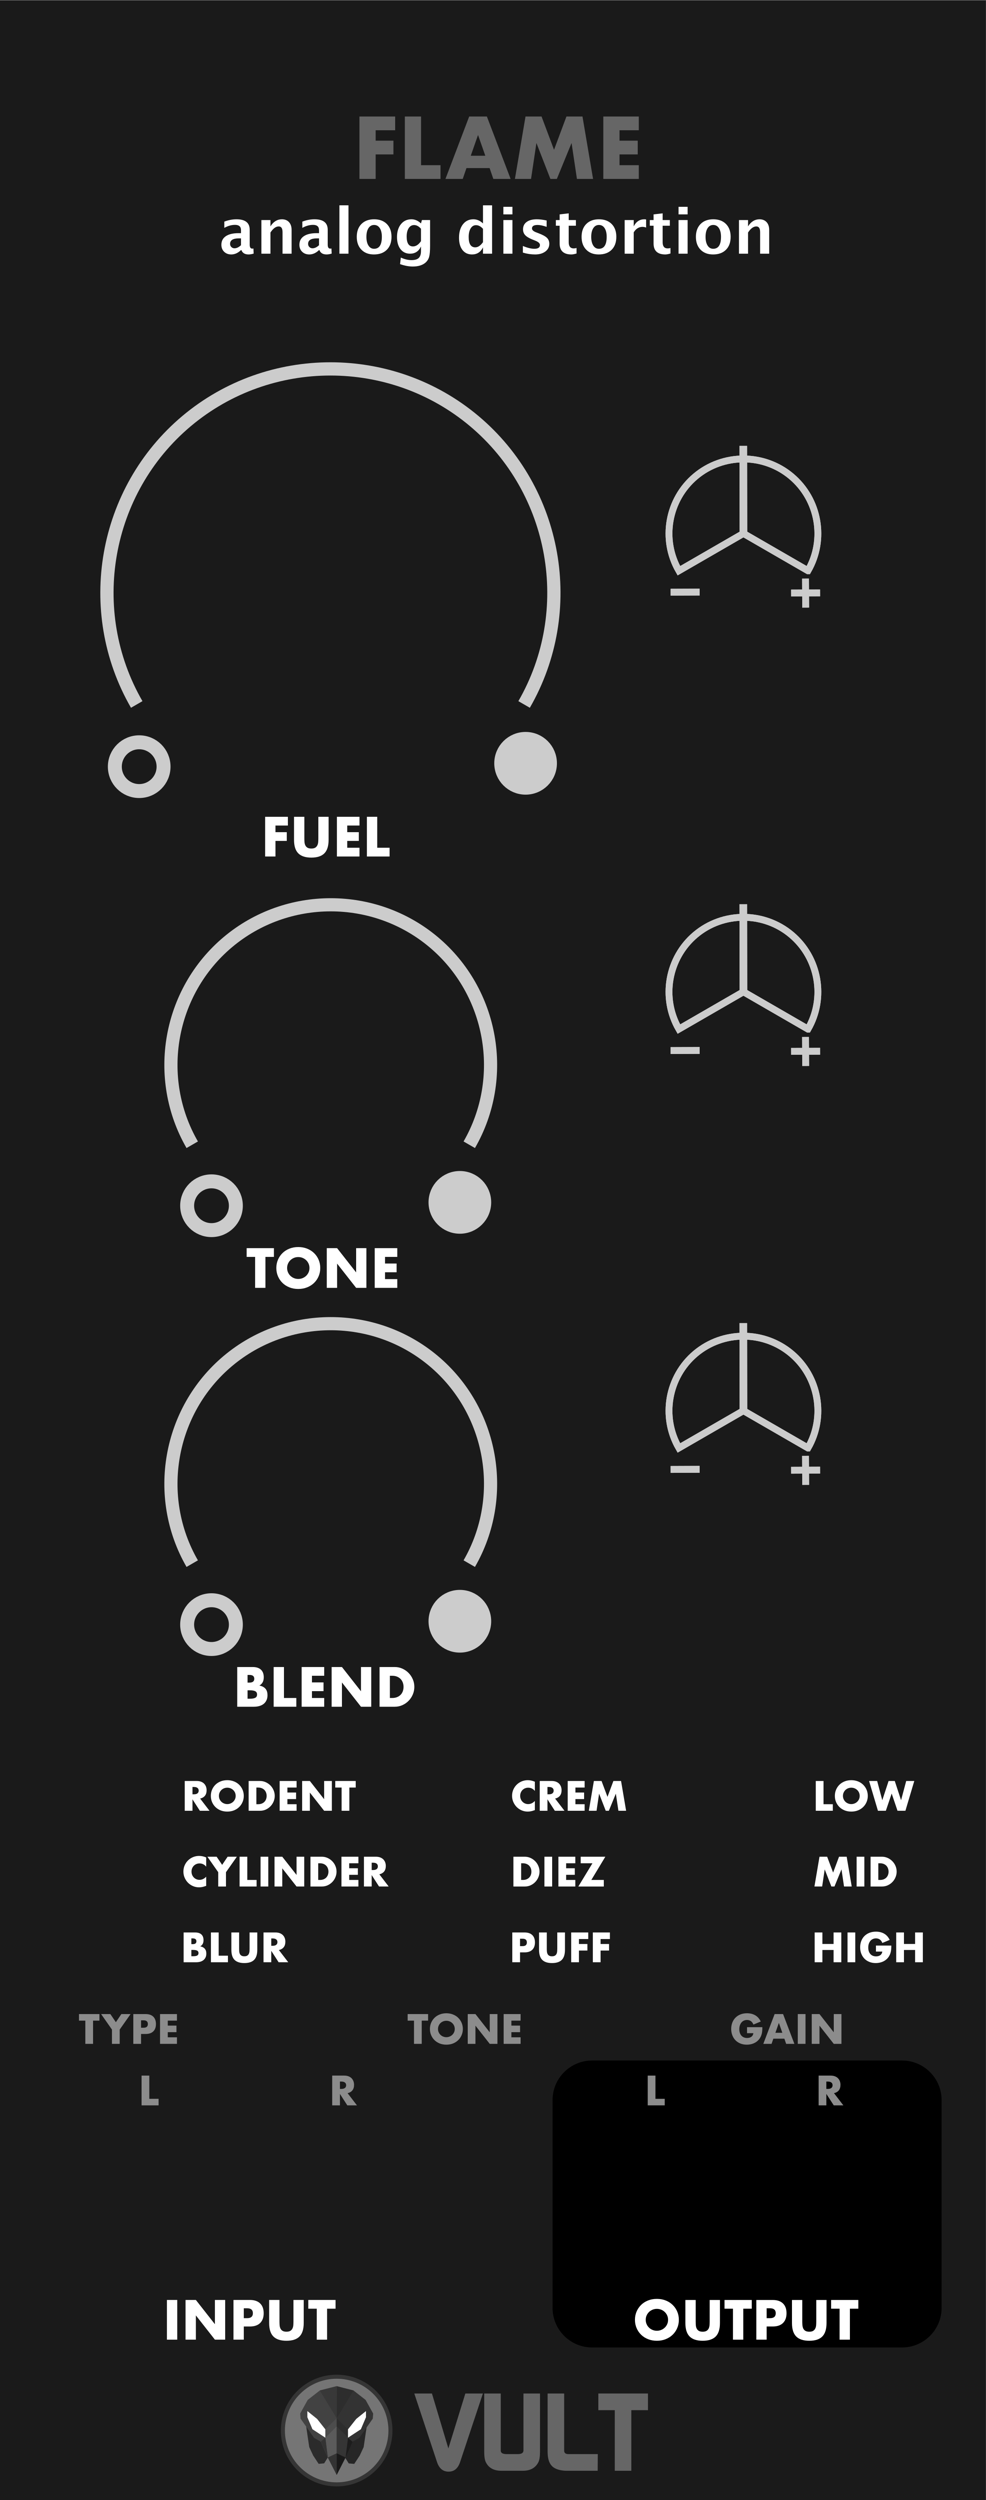 <?xml version="1.0" encoding="UTF-8" standalone="no"?>
<!DOCTYPE svg PUBLIC "-//W3C//DTD SVG 1.1//EN" "http://www.w3.org/Graphics/SVG/1.1/DTD/svg11.dtd">
<svg width="150px" height="380px" version="1.1" xmlns="http://www.w3.org/2000/svg" xmlns:xlink="http://www.w3.org/1999/xlink" xml:space="preserve" xmlns:serif="http://www.serif.com/" style="fill-rule:evenodd;clip-rule:evenodd;">
    <rect width="100%" height="100%" fill="#808080" stroke="none"/>
    <g id="Panel" transform="matrix(1,0,0,1,55.171,-56.729)">
        <g id="rect9931" transform="matrix(3.789,0,0,3.783,-55.375,-686.609)">
            <rect x="0.054" y="196.512" width="39.584" height="100.458" style="fill:rgb(26,26,26);"/>
        </g>
        <g transform="matrix(1.059,0,0,1.059,-21.874,95.288)">
            <g id="text7967-9-5">
                <path d="M3.179,-0.519c-0.434,0.419 -0.898,0.629 -1.394,0.629c-0.422,0 -0.765,-0.129 -1.029,-0.387c-0.264,-0.258 -0.395,-0.592 -0.395,-1.003c0,-0.533 0.213,-0.944 0.639,-1.233c0.427,-0.289 1.037,-0.433 1.832,-0.433l0.347,0l0,-0.44c0,-0.501 -0.286,-0.752 -0.857,-0.752c-0.507,0 -1.02,0.144 -1.539,0.431l0,-0.897c0.589,-0.223 1.172,-0.334 1.75,-0.334c1.263,0 1.895,0.503 1.895,1.508l0,2.137c0,0.378 0.122,0.567 0.365,0.567c0.044,0 0.101,-0.005 0.171,-0.017l0.031,0.73c-0.275,0.082 -0.519,0.123 -0.73,0.123c-0.533,0 -0.876,-0.21 -1.029,-0.629l-0.057,0Zm0,-0.699l0,-0.981l-0.308,0c-0.841,0 -1.262,0.264 -1.262,0.792c0,0.179 0.061,0.329 0.183,0.451c0.121,0.121 0.272,0.182 0.451,0.182c0.304,0 0.617,-0.148 0.936,-0.444Z" style="fill:white;fill-rule:nonzero;"/>
                <path d="M6.108,0l0,-4.828l1.301,0l0,0.91c0.425,-0.68 0.973,-1.02 1.645,-1.02c0.43,0 0.771,0.136 1.02,0.409c0.249,0.273 0.373,0.645 0.373,1.117l0,3.412l-1.301,0l0,-3.091c0,-0.548 -0.182,-0.822 -0.545,-0.822c-0.414,0 -0.811,0.291 -1.192,0.875l0,3.038l-1.301,0Z" style="fill:white;fill-rule:nonzero;"/>
                <path d="M14.387,-0.519c-0.434,0.419 -0.898,0.629 -1.394,0.629c-0.422,0 -0.765,-0.129 -1.029,-0.387c-0.263,-0.258 -0.395,-0.592 -0.395,-1.003c0,-0.533 0.213,-0.944 0.639,-1.233c0.427,-0.289 1.037,-0.433 1.832,-0.433l0.347,0l0,-0.44c0,-0.501 -0.286,-0.752 -0.857,-0.752c-0.507,0 -1.02,0.144 -1.539,0.431l0,-0.897c0.589,-0.223 1.172,-0.334 1.75,-0.334c1.263,0 1.895,0.503 1.895,1.508l0,2.137c0,0.378 0.122,0.567 0.365,0.567c0.044,0 0.101,-0.005 0.171,-0.017l0.031,0.73c-0.275,0.082 -0.519,0.123 -0.73,0.123c-0.533,0 -0.876,-0.21 -1.029,-0.629l-0.057,0Zm0,-0.699l0,-0.981l-0.308,0c-0.841,0 -1.262,0.264 -1.262,0.792c0,0.179 0.061,0.329 0.183,0.451c0.122,0.121 0.272,0.182 0.451,0.182c0.305,0 0.617,-0.148 0.936,-0.444Z" style="fill:white;fill-rule:nonzero;"/>
                <rect x="17.316" y="-6.943" width="1.302" height="6.943" style="fill:white;fill-rule:nonzero;"/>
                <path d="M22.271,0.11c-0.753,0 -1.352,-0.228 -1.796,-0.684c-0.444,-0.456 -0.666,-1.069 -0.666,-1.84c0,-0.78 0.223,-1.395 0.67,-1.847c0.447,-0.451 1.055,-0.677 1.823,-0.677c0.771,0 1.38,0.226 1.827,0.677c0.447,0.452 0.671,1.064 0.671,1.838c0,0.792 -0.225,1.412 -0.673,1.86c-0.449,0.449 -1.067,0.673 -1.856,0.673Zm0.022,-0.814c0.748,0 1.121,-0.573 1.121,-1.719c0,-0.525 -0.099,-0.939 -0.296,-1.244c-0.198,-0.305 -0.47,-0.457 -0.816,-0.457c-0.343,0 -0.613,0.152 -0.811,0.457c-0.198,0.305 -0.297,0.722 -0.297,1.253c0,0.525 0.098,0.941 0.295,1.249c0.196,0.308 0.464,0.461 0.804,0.461Z" style="fill:white;fill-rule:nonzero;"/>
                <path d="M26.031,1.499l0.105,-0.945c0.537,0.246 1.048,0.369 1.535,0.369c0.481,0 0.828,-0.102 1.042,-0.307c0.214,-0.206 0.321,-0.538 0.321,-0.999l0,-0.659c-0.317,0.695 -0.84,1.042 -1.57,1.042c-0.574,0 -1.03,-0.215 -1.367,-0.644c-0.337,-0.43 -0.506,-1.011 -0.506,-1.744c0,-0.771 0.189,-1.388 0.567,-1.853c0.378,-0.465 0.881,-0.697 1.508,-0.697c0.493,0 0.949,0.199 1.368,0.598l0.136,-0.488l1.17,0l0,3.685c0,0.736 -0.045,1.266 -0.134,1.592c-0.09,0.325 -0.263,0.602 -0.521,0.831c-0.434,0.375 -1.045,0.562 -1.834,0.562c-0.56,0 -1.167,-0.114 -1.82,-0.343Zm3.003,-3.297l0,-1.781c-0.314,-0.355 -0.642,-0.532 -0.985,-0.532c-0.328,0 -0.589,0.149 -0.783,0.448c-0.193,0.299 -0.29,0.701 -0.29,1.205c0,0.944 0.303,1.416 0.91,1.416c0.419,0 0.802,-0.252 1.148,-0.756Z" style="fill:white;fill-rule:nonzero;"/>
                <path d="M37.942,0l0,-0.91c-0.334,0.68 -0.86,1.02 -1.578,1.02c-0.581,0 -1.036,-0.213 -1.368,-0.638c-0.331,-0.425 -0.497,-1.01 -0.497,-1.754c0,-0.809 0.187,-1.454 0.561,-1.935c0.374,-0.481 0.876,-0.721 1.506,-0.721c0.504,0 0.963,0.199 1.376,0.598l0,-2.603l1.306,0l0,6.943l-1.306,0Zm0,-3.566c-0.313,-0.352 -0.649,-0.528 -1.007,-0.528c-0.319,0 -0.574,0.154 -0.765,0.462c-0.19,0.308 -0.285,0.721 -0.285,1.24c0,0.988 0.316,1.482 0.949,1.482c0.387,0 0.757,-0.248 1.108,-0.743l0,-1.913Z" style="fill:white;fill-rule:nonzero;"/>
                <path d="M40.871,0l0,-4.828l1.301,0l0,4.828l-1.301,0Zm0,-5.641l0,-1.087l1.301,0l0,1.087l-1.301,0Z" style="fill:white;fill-rule:nonzero;"/>
                <path d="M43.672,-0.154l0,-0.954c0.645,0.27 1.196,0.404 1.653,0.404c0.534,0 0.8,-0.181 0.8,-0.545c0,-0.234 -0.22,-0.439 -0.659,-0.615l-0.44,-0.176c-0.478,-0.194 -0.819,-0.402 -1.024,-0.625c-0.206,-0.222 -0.308,-0.498 -0.308,-0.826c0,-0.458 0.174,-0.813 0.523,-1.067c0.349,-0.253 0.837,-0.38 1.464,-0.38c0.393,0 0.861,0.057 1.403,0.172l0,0.914c-0.522,-0.182 -0.954,-0.272 -1.297,-0.272c-0.54,0 -0.809,0.167 -0.809,0.501c0,0.22 0.199,0.406 0.598,0.558l0.378,0.145c0.566,0.214 0.959,0.431 1.18,0.651c0.222,0.22 0.332,0.503 0.332,0.849c0,0.454 -0.188,0.823 -0.565,1.106c-0.376,0.282 -0.867,0.424 -1.47,0.424c-0.581,0 -1.167,-0.088 -1.759,-0.264Z" style="fill:white;fill-rule:nonzero;"/>
                <path d="M51.38,-0.026c-0.311,0.09 -0.556,0.136 -0.734,0.136c-1.129,0 -1.693,-0.528 -1.693,-1.583l0,-2.542l-0.541,0l0,-0.813l0.541,0l0,-0.813l1.301,-0.15l0,0.963l1.034,0l0,0.813l-1.034,0l0,2.37c0,0.593 0.242,0.889 0.726,0.889c0.111,0 0.244,-0.021 0.4,-0.062l0,0.792Z" style="fill:white;fill-rule:nonzero;"/>
                <path d="M54.568,0.11c-0.754,0 -1.352,-0.228 -1.796,-0.684c-0.445,-0.456 -0.667,-1.069 -0.667,-1.84c0,-0.78 0.224,-1.395 0.671,-1.847c0.447,-0.451 1.054,-0.677 1.822,-0.677c0.771,0 1.38,0.226 1.827,0.677c0.448,0.452 0.671,1.064 0.671,1.838c0,0.792 -0.224,1.412 -0.673,1.86c-0.448,0.449 -1.067,0.673 -1.855,0.673Zm0.022,-0.814c0.747,0 1.121,-0.573 1.121,-1.719c0,-0.525 -0.099,-0.939 -0.297,-1.244c-0.198,-0.305 -0.47,-0.457 -0.816,-0.457c-0.342,0 -0.613,0.152 -0.811,0.457c-0.198,0.305 -0.297,0.722 -0.297,1.253c0,0.525 0.099,0.941 0.295,1.249c0.196,0.308 0.465,0.461 0.805,0.461Z" style="fill:white;fill-rule:nonzero;"/>
                <path d="M58.292,0l0,-4.828l1.302,0l0,0.91c0.337,-0.68 0.85,-1.02 1.539,-1.02c0.082,0 0.162,0.009 0.241,0.026l0,1.161c-0.184,-0.067 -0.356,-0.101 -0.514,-0.101c-0.519,0 -0.941,0.263 -1.266,0.787l0,3.065l-1.302,0Z" style="fill:white;fill-rule:nonzero;"/>
                <path d="M64.874,-0.026c-0.31,0.09 -0.555,0.136 -0.734,0.136c-1.128,0 -1.693,-0.528 -1.693,-1.583l0,-2.542l-0.541,0l0,-0.813l0.541,0l0,-0.813l1.302,-0.15l0,0.963l1.033,0l0,0.813l-1.033,0l0,2.37c0,0.593 0.242,0.889 0.725,0.889c0.112,0 0.245,-0.021 0.4,-0.062l0,0.792Z" style="fill:white;fill-rule:nonzero;"/>
                <path d="M66.035,0l0,-4.828l1.302,0l0,4.828l-1.302,0Zm0,-5.641l0,-1.087l1.302,0l0,1.087l-1.302,0Z" style="fill:white;fill-rule:nonzero;"/>
                <path d="M70.991,0.11c-0.754,0 -1.352,-0.228 -1.796,-0.684c-0.445,-0.456 -0.667,-1.069 -0.667,-1.84c0,-0.78 0.224,-1.395 0.671,-1.847c0.447,-0.451 1.055,-0.677 1.823,-0.677c0.771,0 1.38,0.226 1.827,0.677c0.447,0.452 0.67,1.064 0.67,1.838c0,0.792 -0.224,1.412 -0.673,1.86c-0.448,0.449 -1.067,0.673 -1.855,0.673Zm0.022,-0.814c0.747,0 1.121,-0.573 1.121,-1.719c0,-0.525 -0.099,-0.939 -0.297,-1.244c-0.198,-0.305 -0.47,-0.457 -0.815,-0.457c-0.343,0 -0.614,0.152 -0.812,0.457c-0.198,0.305 -0.296,0.722 -0.296,1.253c0,0.525 0.098,0.941 0.294,1.249c0.197,0.308 0.465,0.461 0.805,0.461Z" style="fill:white;fill-rule:nonzero;"/>
                <path d="M74.715,0l0,-4.828l1.302,0l0,0.91c0.425,-0.68 0.973,-1.02 1.644,-1.02c0.431,0 0.771,0.136 1.02,0.409c0.249,0.273 0.374,0.645 0.374,1.117l0,3.412l-1.301,0l0,-3.091c0,-0.548 -0.182,-0.822 -0.546,-0.822c-0.413,0 -0.81,0.291 -1.191,0.875l0,3.038l-1.302,0Z" style="fill:white;fill-rule:nonzero;"/>
            </g>
        </g>
        <g transform="matrix(1.332,0,0,1.332,-1.482,83.924)">
            <g id="text7967">
                <path d="M4.826,-5.554l-2.229,0l0,1.19l2.031,0l0,1.568l-2.031,0l0,2.796l-1.851,0l0,-7.121l4.08,0l0,1.567Z" style="fill:rgb(102,102,102);fill-rule:nonzero;"/>
                <path d="M7.783,-7.121l0,5.553l2.219,0l0,1.568l-4.071,0l0,-7.121l1.852,0Z" style="fill:rgb(102,102,102);fill-rule:nonzero;"/>
                <path d="M15.121,-2.645l-0.831,-2.37l-0.831,2.37l1.662,0Zm0.491,1.408l-2.644,0l-0.425,1.237l-1.974,0l2.711,-7.121l2.021,0l2.71,7.121l-1.974,0l-0.425,-1.237Z" style="fill:rgb(102,102,102);fill-rule:nonzero;"/>
                <path d="M18.503,0l1.209,-7.121l1.832,0l1.426,3.796l1.417,-3.796l1.832,0l1.209,7.121l-1.842,0l-0.614,-4.099l-1.681,4.099l-0.737,0l-1.596,-4.099l-0.614,4.099l-1.841,0Z" style="fill:rgb(102,102,102);fill-rule:nonzero;"/>
                <path d="M32.651,-5.554l-2.201,0l0,1.19l2.078,0l0,1.568l-2.078,0l0,1.228l2.201,0l0,1.568l-4.052,0l0,-7.121l4.052,0l0,1.567Z" style="fill:rgb(102,102,102);fill-rule:nonzero;"/>
            </g>
        </g>
        <g id="path8216-1-5-0-2" transform="matrix(4.002,0,0,-4.002,-57.987,-831.405)">
            <path d="M31.417,-243.598c0.684,1.185 0.416,2.705 -0.633,3.585c-1.048,0.88 -2.592,0.88 -3.64,0c-1.049,-0.88 -1.317,-2.4 -0.633,-3.585l2.453,1.416l2.453,-1.416Z" style="fill:none;stroke:rgb(204,204,204);stroke-width:0.26px;"/>
        </g>
        <g id="path9630-2-6-1" transform="matrix(4.002,0,0,4.002,-57.987,-831.405)">
            <path d="M31.324,243.897l0.006,1.102" style="fill:rgb(204,204,204);fill-rule:nonzero;stroke:rgb(204,204,204);stroke-width:0.26px;"/>
        </g>
        <g id="path9630-1-1-4-7" transform="matrix(4.002,0,0,4.002,-57.987,-831.405)">
            <path d="M31.878,244.44l-1.102,0.005" style="fill:rgb(204,204,204);fill-rule:nonzero;stroke:rgb(204,204,204);stroke-width:0.26px;"/>
        </g>
        <g id="path9630-1-6-9-9-2" transform="matrix(4.002,0,0,4.002,-57.987,-831.405)">
            <path d="M27.3,244.409l-1.103,0.005" style="fill:rgb(204,204,204);fill-rule:nonzero;stroke:rgb(204,204,204);stroke-width:0.26px;"/>
        </g>
        <g id="path9948-9-9-4" transform="matrix(4.002,0,0,4.002,-57.987,-831.405)">
            <path d="M28.964,242.183l-0.006,-3.326" style="fill:none;stroke:rgb(204,204,204);stroke-width:0.29px;"/>
        </g>
        <g id="path8216-1-5-0-21" serif:id="path8216-1-5-0-2" transform="matrix(4.002,0,0,-4.002,-57.987,-831.405)">
            <path d="M31.417,-243.598c0.684,1.185 0.416,2.705 -0.633,3.585c-1.048,0.88 -2.592,0.88 -3.64,0c-1.049,-0.88 -1.317,-2.4 -0.633,-3.585l2.453,1.416l2.453,-1.416Z" style="fill:none;stroke:rgb(204,204,204);stroke-width:0.26px;"/>
        </g>
        <g id="path9630-2-6-11" serif:id="path9630-2-6-1" transform="matrix(4.002,0,0,4.002,-57.987,-831.405)">
            <path d="M31.324,243.897l0.006,1.102" style="fill:rgb(204,204,204);fill-rule:nonzero;stroke:rgb(204,204,204);stroke-width:0.26px;"/>
        </g>
        <g id="path9630-1-1-4-71" serif:id="path9630-1-1-4-7" transform="matrix(4.002,0,0,4.002,-57.987,-831.405)">
            <path d="M31.878,244.44l-1.102,0.005" style="fill:rgb(204,204,204);fill-rule:nonzero;stroke:rgb(204,204,204);stroke-width:0.26px;"/>
        </g>
        <g id="path9630-1-6-9-9-21" serif:id="path9630-1-6-9-9-2" transform="matrix(4.002,0,0,4.002,-57.987,-831.405)">
            <path d="M27.3,244.409l-1.103,0.005" style="fill:rgb(204,204,204);fill-rule:nonzero;stroke:rgb(204,204,204);stroke-width:0.26px;"/>
        </g>
        <g id="path9948-9-9-41" serif:id="path9948-9-9-4" transform="matrix(4.002,0,0,4.002,-57.987,-831.405)">
            <path d="M28.964,242.183l-0.006,-3.326" style="fill:none;stroke:rgb(204,204,204);stroke-width:0.29px;"/>
        </g>
        <g id="path8216-1-5-0-22" serif:id="path8216-1-5-0-2" transform="matrix(4.002,0,0,-4.002,-57.987,-761.738)">
            <path d="M31.417,-243.598c0.684,1.185 0.416,2.705 -0.633,3.585c-1.048,0.88 -2.592,0.88 -3.64,0c-1.049,-0.88 -1.317,-2.4 -0.633,-3.585l2.453,1.416l2.453,-1.416Z" style="fill:none;stroke:rgb(204,204,204);stroke-width:0.26px;"/>
        </g>
        <g id="path9630-2-6-12" serif:id="path9630-2-6-1" transform="matrix(4.002,0,0,4.002,-57.987,-761.738)">
            <path d="M31.324,243.897l0.006,1.102" style="fill:rgb(204,204,204);fill-rule:nonzero;stroke:rgb(204,204,204);stroke-width:0.26px;"/>
        </g>
        <g id="path9630-1-1-4-72" serif:id="path9630-1-1-4-7" transform="matrix(4.002,0,0,4.002,-57.987,-761.738)">
            <path d="M31.878,244.44l-1.102,0.005" style="fill:rgb(204,204,204);fill-rule:nonzero;stroke:rgb(204,204,204);stroke-width:0.26px;"/>
        </g>
        <g id="path9630-1-6-9-9-22" serif:id="path9630-1-6-9-9-2" transform="matrix(4.002,0,0,4.002,-57.987,-761.738)">
            <path d="M27.3,244.409l-1.103,0.005" style="fill:rgb(204,204,204);fill-rule:nonzero;stroke:rgb(204,204,204);stroke-width:0.26px;"/>
        </g>
        <g id="path9948-9-9-42" serif:id="path9948-9-9-4" transform="matrix(4.002,0,0,4.002,-57.987,-761.738)">
            <path d="M28.964,242.183l-0.006,-3.326" style="fill:none;stroke:rgb(204,204,204);stroke-width:0.29px;"/>
        </g>
        <g transform="matrix(4.002,0,0,4.002,-17.712,252.473)">
            <g id="text9293-4">
                <path d="M0.73,-1.176l0,1.176l-0.392,0l0,-1.176l-0.322,0l0,-0.332l1.036,0l0,0.332l-0.322,0Z" style="fill:white;fill-rule:nonzero;"/>
                <path d="M1.554,-0.754c0,0.06 0.011,0.115 0.034,0.166c0.023,0.051 0.053,0.095 0.092,0.132c0.039,0.037 0.084,0.066 0.135,0.087c0.051,0.021 0.106,0.031 0.163,0.031c0.057,0 0.112,-0.01 0.163,-0.031c0.051,-0.021 0.097,-0.05 0.136,-0.087c0.039,-0.037 0.07,-0.081 0.093,-0.132c0.023,-0.051 0.034,-0.106 0.034,-0.166c0,-0.06 -0.011,-0.115 -0.034,-0.166c-0.023,-0.051 -0.054,-0.095 -0.093,-0.132c-0.039,-0.037 -0.085,-0.066 -0.136,-0.087c-0.051,-0.021 -0.106,-0.031 -0.163,-0.031c-0.057,0 -0.112,0.01 -0.163,0.031c-0.051,0.021 -0.096,0.05 -0.135,0.087c-0.039,0.037 -0.069,0.081 -0.092,0.132c-0.023,0.051 -0.034,0.106 -0.034,0.166Zm-0.41,0c0,-0.112 0.021,-0.216 0.062,-0.313c0.041,-0.097 0.099,-0.181 0.172,-0.253c0.073,-0.072 0.161,-0.128 0.263,-0.169c0.102,-0.041 0.214,-0.061 0.337,-0.061c0.121,0 0.233,0.02 0.336,0.061c0.103,0.041 0.191,0.097 0.265,0.169c0.074,0.072 0.132,0.156 0.173,0.253c0.041,0.097 0.062,0.201 0.062,0.313c0,0.112 -0.021,0.216 -0.062,0.313c-0.041,0.097 -0.099,0.181 -0.173,0.253c-0.074,0.072 -0.162,0.128 -0.265,0.169c-0.103,0.041 -0.215,0.061 -0.336,0.061c-0.123,0 -0.235,-0.02 -0.337,-0.061c-0.102,-0.041 -0.19,-0.097 -0.263,-0.169c-0.073,-0.072 -0.131,-0.156 -0.172,-0.253c-0.041,-0.097 -0.062,-0.201 -0.062,-0.313Z" style="fill:white;fill-rule:nonzero;"/>
                <path d="M3.062,0l0,-1.508l0.392,0l0.724,0.922l0,-0.922l0.39,0l0,1.508l-0.39,0l-0.724,-0.922l0,0.922l-0.392,0Z" style="fill:white;fill-rule:nonzero;"/>
                <path d="M5.742,-1.176l-0.466,0l0,0.252l0.44,0l0,0.332l-0.44,0l0,0.26l0.466,0l0,0.332l-0.858,0l0,-1.508l0.858,0l0,0.332Z" style="fill:white;fill-rule:nonzero;"/>
            </g>
        </g>
        <g id="path8216-1-5-0-23" serif:id="path8216-1-5-0-2" transform="matrix(4.002,0,0,-4.002,-57.987,-761.738)">
            <path d="M31.417,-243.598c0.684,1.185 0.416,2.705 -0.633,3.585c-1.048,0.88 -2.592,0.88 -3.64,0c-1.049,-0.88 -1.317,-2.4 -0.633,-3.585l2.453,1.416l2.453,-1.416Z" style="fill:none;stroke:rgb(204,204,204);stroke-width:0.26px;"/>
        </g>
        <g id="path9630-2-6-13" serif:id="path9630-2-6-1" transform="matrix(4.002,0,0,4.002,-57.987,-761.738)">
            <path d="M31.324,243.897l0.006,1.102" style="fill:rgb(204,204,204);fill-rule:nonzero;stroke:rgb(204,204,204);stroke-width:0.26px;"/>
        </g>
        <g id="path9630-1-1-4-73" serif:id="path9630-1-1-4-7" transform="matrix(4.002,0,0,4.002,-57.987,-761.738)">
            <path d="M31.878,244.44l-1.102,0.005" style="fill:rgb(204,204,204);fill-rule:nonzero;stroke:rgb(204,204,204);stroke-width:0.26px;"/>
        </g>
        <g id="path9630-1-6-9-9-23" serif:id="path9630-1-6-9-9-2" transform="matrix(4.002,0,0,4.002,-57.987,-761.738)">
            <path d="M27.3,244.409l-1.103,0.005" style="fill:rgb(204,204,204);fill-rule:nonzero;stroke:rgb(204,204,204);stroke-width:0.26px;"/>
        </g>
        <g id="path9948-9-9-43" serif:id="path9948-9-9-4" transform="matrix(4.002,0,0,4.002,-57.987,-761.738)">
            <path d="M28.964,242.183l-0.006,-3.326" style="fill:none;stroke:rgb(204,204,204);stroke-width:0.29px;"/>
        </g>
        <g id="path8216-1" transform="matrix(4.002,0,0,-4.002,-56.727,-780.799)">
            <path d="M18.227,-252.754c1.469,2.545 0.894,5.809 -1.357,7.698c-2.251,1.888 -5.566,1.888 -7.817,0c-2.251,-1.889 -2.826,-5.153 -1.357,-7.698" style="fill:none;stroke:rgb(204,204,204);stroke-width:0.5px;"/>
        </g>
        <g id="path9488-2-9" transform="matrix(4.002,0,0,4.002,-56.456,-780.799)">
            <circle cx="8.361" cy="255.07" r="0.926" style="fill:none;stroke:rgb(204,204,204);stroke-width:0.53px;"/>
        </g>
        <g id="path9488-2-6-0" transform="matrix(4.002,0,0,4.002,-56.456,-780.799)">
            <circle cx="17.802" cy="254.942" r="0.926" style="fill:rgb(204,204,204);stroke:rgb(204,204,204);stroke-width:0.53px;"/>
        </g>
        <g id="path8216-1-5-0-24" serif:id="path8216-1-5-0-2" transform="matrix(4.002,0,0,-4.002,-57.987,-698.072)">
            <path d="M31.417,-243.598c0.684,1.185 0.416,2.705 -0.633,3.585c-1.048,0.88 -2.592,0.88 -3.64,0c-1.049,-0.88 -1.317,-2.4 -0.633,-3.585l2.453,1.416l2.453,-1.416Z" style="fill:none;stroke:rgb(204,204,204);stroke-width:0.26px;"/>
        </g>
        <g id="path9630-2-6-14" serif:id="path9630-2-6-1" transform="matrix(4.002,0,0,4.002,-57.987,-698.072)">
            <path d="M31.324,243.897l0.006,1.102" style="fill:rgb(204,204,204);fill-rule:nonzero;stroke:rgb(204,204,204);stroke-width:0.26px;"/>
        </g>
        <g id="path9630-1-1-4-74" serif:id="path9630-1-1-4-7" transform="matrix(4.002,0,0,4.002,-57.987,-698.072)">
            <path d="M31.878,244.44l-1.102,0.005" style="fill:rgb(204,204,204);fill-rule:nonzero;stroke:rgb(204,204,204);stroke-width:0.26px;"/>
        </g>
        <g id="path9630-1-6-9-9-24" serif:id="path9630-1-6-9-9-2" transform="matrix(4.002,0,0,4.002,-57.987,-698.072)">
            <path d="M27.3,244.409l-1.103,0.005" style="fill:rgb(204,204,204);fill-rule:nonzero;stroke:rgb(204,204,204);stroke-width:0.26px;"/>
        </g>
        <g id="path9948-9-9-44" serif:id="path9948-9-9-4" transform="matrix(4.002,0,0,4.002,-57.987,-698.072)">
            <path d="M28.964,242.183l-0.006,-3.326" style="fill:none;stroke:rgb(204,204,204);stroke-width:0.29px;"/>
        </g>
        <g transform="matrix(4.002,0,0,4.002,-19.712,316.139)">
            <g id="text9293-41" serif:id="text9293-4">
                <path d="M0.55,-0.304l0.086,0c0.099,0 0.169,-0.013 0.212,-0.038c0.043,-0.025 0.064,-0.066 0.064,-0.122c0,-0.056 -0.021,-0.097 -0.064,-0.122c-0.043,-0.025 -0.113,-0.038 -0.212,-0.038l-0.086,0l0,0.32Zm0,-0.612l0.072,0c0.123,0 0.184,-0.049 0.184,-0.146c0,-0.097 -0.061,-0.146 -0.184,-0.146l-0.072,0l0,0.292Zm-0.392,-0.592l0.584,0c0.139,0 0.244,0.033 0.316,0.1c0.072,0.067 0.108,0.163 0.108,0.288c0,0.076 -0.014,0.139 -0.041,0.189c-0.027,0.05 -0.069,0.092 -0.125,0.127c0.056,0.011 0.104,0.027 0.143,0.049c0.039,0.022 0.071,0.049 0.096,0.081c0.025,0.032 0.042,0.068 0.053,0.108c0.011,0.04 0.016,0.083 0.016,0.128c0,0.071 -0.012,0.133 -0.037,0.188c-0.025,0.055 -0.059,0.101 -0.104,0.138c-0.045,0.037 -0.099,0.065 -0.163,0.084c-0.064,0.019 -0.136,0.028 -0.216,0.028l-0.63,0l0,-1.508Z" style="fill:white;fill-rule:nonzero;"/>
                <path d="M1.934,-1.508l0,1.176l0.47,0l0,0.332l-0.862,0l0,-1.508l0.392,0Z" style="fill:white;fill-rule:nonzero;"/>
                <path d="M3.464,-1.176l-0.466,0l0,0.252l0.44,0l0,0.332l-0.44,0l0,0.26l0.466,0l0,0.332l-0.858,0l0,-1.508l0.858,0l0,0.332Z" style="fill:white;fill-rule:nonzero;"/>
                <path d="M3.746,0l0,-1.508l0.392,0l0.724,0.922l0,-0.922l0.39,0l0,1.508l-0.39,0l-0.724,-0.922l0,0.922l-0.392,0Z" style="fill:white;fill-rule:nonzero;"/>
                <path d="M5.96,-0.332l0.09,0c0.068,0 0.129,-0.011 0.182,-0.032c0.053,-0.021 0.098,-0.051 0.135,-0.088c0.037,-0.037 0.065,-0.082 0.084,-0.133c0.019,-0.051 0.029,-0.108 0.029,-0.169c0,-0.06 -0.01,-0.116 -0.03,-0.168c-0.02,-0.052 -0.048,-0.097 -0.085,-0.134c-0.037,-0.037 -0.082,-0.067 -0.135,-0.088c-0.053,-0.021 -0.113,-0.032 -0.18,-0.032l-0.09,0l0,0.844Zm-0.392,-1.176l0.58,0c0.103,0 0.199,0.021 0.289,0.062c0.09,0.041 0.169,0.096 0.236,0.165c0.067,0.069 0.12,0.149 0.159,0.24c0.039,0.091 0.058,0.187 0.058,0.287c0,0.099 -0.019,0.194 -0.057,0.285c-0.038,0.091 -0.091,0.172 -0.158,0.241c-0.067,0.069 -0.146,0.125 -0.236,0.166c-0.09,0.041 -0.187,0.062 -0.291,0.062l-0.58,0l0,-1.508Z" style="fill:white;fill-rule:nonzero;"/>
            </g>
        </g>
        <g id="path8216-1-5-0-25" serif:id="path8216-1-5-0-2" transform="matrix(4.002,0,0,-4.002,-57.987,-698.072)">
            <path d="M31.417,-243.598c0.684,1.185 0.416,2.705 -0.633,3.585c-1.048,0.88 -2.592,0.88 -3.64,0c-1.049,-0.88 -1.317,-2.4 -0.633,-3.585l2.453,1.416l2.453,-1.416Z" style="fill:none;stroke:rgb(204,204,204);stroke-width:0.26px;"/>
        </g>
        <g id="path9630-2-6-15" serif:id="path9630-2-6-1" transform="matrix(4.002,0,0,4.002,-57.987,-698.072)">
            <path d="M31.324,243.897l0.006,1.102" style="fill:rgb(204,204,204);fill-rule:nonzero;stroke:rgb(204,204,204);stroke-width:0.26px;"/>
        </g>
        <g id="path9630-1-1-4-75" serif:id="path9630-1-1-4-7" transform="matrix(4.002,0,0,4.002,-57.987,-698.072)">
            <path d="M31.878,244.44l-1.102,0.005" style="fill:rgb(204,204,204);fill-rule:nonzero;stroke:rgb(204,204,204);stroke-width:0.26px;"/>
        </g>
        <g id="path9630-1-6-9-9-25" serif:id="path9630-1-6-9-9-2" transform="matrix(4.002,0,0,4.002,-57.987,-698.072)">
            <path d="M27.3,244.409l-1.103,0.005" style="fill:rgb(204,204,204);fill-rule:nonzero;stroke:rgb(204,204,204);stroke-width:0.26px;"/>
        </g>
        <g id="path9948-9-9-45" serif:id="path9948-9-9-4" transform="matrix(4.002,0,0,4.002,-57.987,-698.072)">
            <path d="M28.964,242.183l-0.006,-3.326" style="fill:none;stroke:rgb(204,204,204);stroke-width:0.29px;"/>
        </g>
        <g id="path8216-11" serif:id="path8216-1" transform="matrix(4.002,0,0,-4.002,-56.727,-717.132)">
            <path d="M18.227,-252.754c1.469,2.545 0.894,5.809 -1.357,7.698c-2.251,1.888 -5.566,1.888 -7.817,0c-2.251,-1.889 -2.826,-5.153 -1.357,-7.698" style="fill:none;stroke:rgb(204,204,204);stroke-width:0.5px;"/>
        </g>
        <g id="path9488-2-91" serif:id="path9488-2-9" transform="matrix(4.002,0,0,4.002,-56.456,-717.132)">
            <circle cx="8.361" cy="255.07" r="0.926" style="fill:none;stroke:rgb(204,204,204);stroke-width:0.53px;"/>
        </g>
        <g id="path9488-2-6-01" serif:id="path9488-2-6-0" transform="matrix(4.002,0,0,4.002,-56.456,-717.132)">
            <circle cx="17.802" cy="254.942" r="0.926" style="fill:rgb(204,204,204);stroke:rgb(204,204,204);stroke-width:0.53px;"/>
        </g>
        <g id="g50" transform="matrix(0.096,0,0,0.096,-13.714,337.089)">
            <path id="path42" d="M224.699,869.111l27.948,0l26.026,86.945l26.911,-86.945l27.806,0l-36.174,108.69c-3.38,10.021 -9.436,15.027 -18.173,15.027c-8.854,0 -14.971,-5.059 -18.345,-15.181l-35.999,-108.536Z" style="fill:rgb(102,102,102);fill-rule:nonzero;"/>
            <path id="path44" d="M335.484,961.026l0,-91.915l26.211,0l0,91.041c0.464,3.263 3.495,4.893 9.087,4.893l17.824,0c5.357,0 8.328,-1.512 8.912,-4.543l0.175,-0.874l0,-90.517l26.211,0l0,91.74c0,8.038 -0.873,13.747 -2.621,17.125c-4.66,8.972 -12.873,13.455 -24.639,13.455l-33.9,0c-12.118,0 -20.388,-4.601 -24.814,-13.805c-1.632,-3.377 -2.446,-8.911 -2.446,-16.6l0,0Z" style="fill:rgb(102,102,102);fill-rule:nonzero;"/>
            <path id="path46" d="M435.961,961.551l0,-92.439l26.212,0l0,90.342c0,3.73 2.211,5.592 6.64,5.592l46.657,0l-0.175,26.387l-48.754,0c-1.747,0 -3.263,-0.058 -4.543,-0.175c-9.437,-0.813 -16.137,-3.582 -20.096,-8.3c-3.962,-4.72 -5.941,-11.854 -5.941,-21.407l0,0Z" style="fill:rgb(102,102,102);fill-rule:nonzero;"/>
            <path id="path48" d="M516.341,895.497l0,-26.386l78.635,0l0,26.386l-26.386,0l0,95.935l-26.212,0l0,-95.935l-26.037,0Z" style="fill:rgb(102,102,102);fill-rule:nonzero;"/>
        </g>
        <g transform="matrix(2.054,0,0,1.264,-448.212,-61.576)">
            <path d="M261.093,346.126c0,-2.627 -1.313,-4.76 -2.93,-4.76l-22.953,0c-1.617,0 -2.93,2.133 -2.93,4.76l0,24.985c0,2.627 1.313,4.76 2.93,4.76l22.953,0c1.617,0 2.93,-2.133 2.93,-4.76l0,-24.985Z"/>
        </g>
        <g id="g8091" transform="matrix(0.036,0,0,0.036,-3.342,423.313)">
            <path id="path4" d="M210.282,78.87c0,-125.517 -101.752,-227.268 -227.271,-227.268c-125.514,0 -227.267,101.751 -227.267,227.268c0,125.516 101.752,227.268 227.267,227.268c125.519,0 227.271,-101.752 227.271,-227.268l0,0Z" style="fill:rgb(117,117,117);fill-rule:nonzero;stroke:rgb(53,53,53);stroke-width:17px;stroke-miterlimit:10;"/>
            <g id="g40" transform="matrix(1,0,0,1,-426.825,-542.575)">
                <path id="polygon6" d="M357.002,759.965l15.391,-24.781l-29.594,-66.614l-61.688,-63.583l12.788,86.322l16.629,35.632l23.179,35.166l23.295,-2.142Z" style="fill:rgb(43,43,43);fill-rule:nonzero;"/>
                <path id="polygon8" d="M460.762,760.17l-15.392,-24.783l29.597,-66.612l61.685,-63.582l-12.787,86.321l-16.63,35.631l-23.175,35.168l-23.298,-2.143Z" style="fill:rgb(38,38,38);fill-rule:nonzero;"/>
                <path id="polygon12" d="M337.948,452.81l71.936,-18.383l0,374.323l-37.568,-73.799l-29.517,-66.381l-28.471,-16.175l-57.105,-81.295l-1.598,-21.58l31.971,-57.547l50.352,-39.163Z" style="fill:rgb(66,66,66);fill-rule:nonzero;"/>
                <path id="polygon14" d="M481.727,452.944l-71.932,-18.382l0,374.325l37.564,-73.801l29.518,-66.379l28.473,-16.178l57.101,-81.295l1.599,-21.579l-31.969,-57.547l-50.354,-39.164Z" style="fill:rgb(51,51,51);fill-rule:nonzero;"/>
                <path id="polyline16" d="M361.886,616.429l47.96,-46.887l0,34.229l-47.96,47.827l0,-35.169" style="fill:rgb(76,76,76);fill-rule:nonzero;"/>
                <path id="polygon18" d="M409.881,603.732l-47.957,47.827l10.469,83.625l37.491,73.566l-0.003,-205.018Z" style="fill:rgb(91,91,91);fill-rule:nonzero;"/>
                <path id="polygon20" d="M409.884,808.75l-37.491,-73.566l37.485,-17.672l0.006,91.238Z" style="fill:rgb(51,51,51);fill-rule:nonzero;"/>
                <path id="polygon22" d="M361.924,651.559l0,-35.169l-34.766,-43.958l-41.119,-33.129l-0.043,25.934l21.582,50.752l54.346,35.57Z" style="fill:white;fill-rule:nonzero;"/>
                <path id="polyline24" d="M457.816,616.448l-47.957,-46.887l0,34.229l47.957,47.826l0,-35.168" style="fill:rgb(45,45,45);fill-rule:nonzero;"/>
                <path id="polygon26" d="M409.804,603.732l47.954,47.827l-10.469,83.625l-37.488,73.566l0.003,-205.018Z" style="fill:rgb(53,53,53);fill-rule:nonzero;"/>
                <path id="polygon28" d="M409.801,808.75l37.488,-73.566l-37.482,-17.672l-0.006,91.238Z" style="fill:rgb(25,25,25);fill-rule:nonzero;"/>
                <path id="polygon30" d="M457.758,651.559l0,-35.168l34.765,-43.958l41.122,-33.13l0.041,25.935l-21.578,50.753l-54.35,35.568Z" style="fill:white;fill-rule:nonzero;"/>
                <path id="polyline32" d="M338.399,452.22l71.425,117.329l-0.154,-135.546" style="fill:rgb(56,56,56);fill-rule:nonzero;"/>
                <path id="polyline34" d="M481.271,452.232l-71.425,117.329l0.154,-135.545" style="fill:rgb(45,45,45);fill-rule:nonzero;"/>
                <path id="polygon36" d="M342.815,668.578l19.143,-16.982l10.448,83.674l-29.591,-66.692Z" style="fill:rgb(51,51,51);fill-rule:nonzero;"/>
                <path id="polygon38" d="M476.975,668.989l-19.144,-16.982l-10.448,83.675l29.592,-66.693Z" style="fill:rgb(28,28,28);fill-rule:nonzero;"/>
            </g>
        </g>
        <g transform="matrix(4.002,0,0,4.002,-30.409,412.339)">
            <g id="text9293-42" serif:id="text9293-4">
                <rect x="0.158" y="-1.508" width="0.392" height="1.508" style="fill:white;fill-rule:nonzero;"/>
                <path d="M0.866,0l0,-1.508l0.392,0l0.724,0.922l0,-0.922l0.39,0l0,1.508l-0.39,0l-0.724,-0.922l0,0.922l-0.392,0Z" style="fill:white;fill-rule:nonzero;"/>
                <path d="M3.08,-0.816l0.13,0c0.144,0 0.216,-0.063 0.216,-0.188c0,-0.125 -0.072,-0.188 -0.216,-0.188l-0.13,0l0,0.376Zm0,0.816l-0.392,0l0,-1.508l0.624,0c0.169,0 0.299,0.044 0.389,0.132c0.09,0.088 0.135,0.212 0.135,0.372c0,0.16 -0.045,0.284 -0.135,0.372c-0.09,0.088 -0.22,0.132 -0.389,0.132l-0.232,0l0,0.5Z" style="fill:white;fill-rule:nonzero;"/>
                <path d="M4.436,-1.508l0,0.82c0,0.044 0.002,0.089 0.005,0.135c0.003,0.046 0.013,0.088 0.03,0.125c0.017,0.037 0.043,0.068 0.079,0.091c0.036,0.023 0.087,0.035 0.152,0.035c0.065,0 0.116,-0.012 0.151,-0.035c0.035,-0.023 0.062,-0.054 0.079,-0.091c0.017,-0.037 0.028,-0.079 0.031,-0.125c0.003,-0.046 0.005,-0.091 0.005,-0.135l0,-0.82l0.39,0l0,0.874c0,0.235 -0.054,0.406 -0.161,0.514c-0.107,0.108 -0.272,0.162 -0.495,0.162c-0.223,0 -0.388,-0.054 -0.496,-0.162c-0.108,-0.108 -0.162,-0.279 -0.162,-0.514l0,-0.874l0.392,0Z" style="fill:white;fill-rule:nonzero;"/>
                <path d="M6.246,-1.176l0,1.176l-0.392,0l0,-1.176l-0.322,0l0,-0.332l1.036,0l0,0.332l-0.322,0Z" style="fill:white;fill-rule:nonzero;"/>
            </g>
        </g>
        <g transform="matrix(4.002,0,0,4.002,41.063,412.339)">
            <g id="text9293-43" serif:id="text9293-4">
                <path d="M0.5,-0.754c0,0.06 0.011,0.116 0.034,0.166c0.022,0.051 0.053,0.095 0.092,0.132c0.038,0.038 0.083,0.066 0.135,0.087c0.051,0.021 0.105,0.031 0.163,0.031c0.057,0 0.111,-0.01 0.163,-0.031c0.051,-0.021 0.096,-0.049 0.135,-0.087c0.04,-0.037 0.071,-0.081 0.093,-0.132c0.023,-0.05 0.034,-0.106 0.034,-0.166c0,-0.06 -0.011,-0.115 -0.034,-0.166c-0.022,-0.05 -0.053,-0.094 -0.093,-0.132c-0.039,-0.037 -0.084,-0.066 -0.135,-0.087c-0.052,-0.02 -0.106,-0.031 -0.163,-0.031c-0.058,0 -0.112,0.011 -0.163,0.031c-0.052,0.021 -0.097,0.05 -0.135,0.087c-0.039,0.038 -0.07,0.082 -0.092,0.132c-0.023,0.051 -0.034,0.106 -0.034,0.166Zm-0.41,0c0,-0.112 0.021,-0.216 0.062,-0.313c0.041,-0.096 0.099,-0.18 0.172,-0.252c0.073,-0.072 0.161,-0.129 0.263,-0.169c0.102,-0.041 0.214,-0.061 0.337,-0.061c0.121,0 0.233,0.02 0.335,0.061c0.103,0.04 0.191,0.097 0.265,0.169c0.074,0.072 0.132,0.156 0.173,0.252c0.042,0.097 0.062,0.201 0.062,0.313c0,0.112 -0.02,0.217 -0.062,0.313c-0.041,0.097 -0.099,0.181 -0.173,0.253c-0.074,0.072 -0.162,0.128 -0.265,0.169c-0.102,0.041 -0.214,0.061 -0.335,0.061c-0.123,0 -0.235,-0.02 -0.337,-0.061c-0.102,-0.041 -0.19,-0.097 -0.263,-0.169c-0.073,-0.072 -0.131,-0.156 -0.172,-0.253c-0.041,-0.096 -0.062,-0.201 -0.062,-0.313Z" style="fill:white;fill-rule:nonzero;"/>
                <path d="M2.399,-1.507l0,0.819c0,0.044 0.002,0.089 0.005,0.135c0.003,0.046 0.013,0.088 0.03,0.125c0.017,0.037 0.043,0.068 0.079,0.091c0.036,0.023 0.087,0.035 0.152,0.035c0.065,0 0.116,-0.012 0.151,-0.035c0.035,-0.023 0.061,-0.054 0.079,-0.091c0.017,-0.037 0.027,-0.079 0.031,-0.125c0.003,-0.046 0.005,-0.091 0.005,-0.135l0,-0.819l0.39,0l0,0.873c0,0.235 -0.054,0.406 -0.161,0.514c-0.108,0.108 -0.273,0.162 -0.495,0.162c-0.223,0 -0.388,-0.054 -0.496,-0.162c-0.108,-0.108 -0.162,-0.279 -0.162,-0.514l0,-0.873l0.392,0Z" style="fill:white;fill-rule:nonzero;"/>
                <path d="M4.208,-1.176l0,1.176l-0.392,0l0,-1.176l-0.321,0l0,-0.331l1.035,0l0,0.331l-0.322,0Z" style="fill:white;fill-rule:nonzero;"/>
                <path d="M5.096,-0.816l0.13,0c0.144,0 0.216,-0.062 0.216,-0.188c0,-0.125 -0.072,-0.188 -0.216,-0.188l-0.13,0l0,0.376Zm0,0.816l-0.392,0l0,-1.507l0.624,0c0.169,0 0.299,0.044 0.389,0.132c0.09,0.088 0.135,0.211 0.135,0.371c0,0.16 -0.045,0.284 -0.135,0.372c-0.09,0.088 -0.22,0.132 -0.389,0.132l-0.232,0l0,0.5Z" style="fill:white;fill-rule:nonzero;"/>
                <path d="M6.451,-1.507l0,0.819c0,0.044 0.002,0.089 0.005,0.135c0.004,0.046 0.014,0.088 0.03,0.125c0.017,0.037 0.043,0.068 0.079,0.091c0.036,0.023 0.087,0.035 0.152,0.035c0.066,0 0.116,-0.012 0.151,-0.035c0.035,-0.023 0.062,-0.054 0.079,-0.091c0.017,-0.037 0.028,-0.079 0.031,-0.125c0.003,-0.046 0.005,-0.091 0.005,-0.135l0,-0.819l0.39,0l0,0.873c0,0.235 -0.054,0.406 -0.161,0.514c-0.107,0.108 -0.272,0.162 -0.495,0.162c-0.222,0 -0.388,-0.054 -0.496,-0.162c-0.108,-0.108 -0.162,-0.279 -0.162,-0.514l0,-0.873l0.392,0Z" style="fill:white;fill-rule:nonzero;"/>
                <path d="M8.261,-1.176l0,1.176l-0.392,0l0,-1.176l-0.322,0l0,-0.331l1.035,0l0,0.331l-0.321,0Z" style="fill:white;fill-rule:nonzero;"/>
            </g>
        </g>
        <g transform="matrix(4.002,0,0,4.002,-27.538,343.463)">
            <path d="M0.933,-0.753c-0.068,-0.083 -0.152,-0.124 -0.252,-0.124c-0.044,0 -0.085,0.008 -0.122,0.024c-0.038,0.016 -0.07,0.038 -0.097,0.065c-0.027,0.028 -0.048,0.06 -0.064,0.098c-0.015,0.038 -0.023,0.079 -0.023,0.123c0,0.045 0.008,0.087 0.023,0.125c0.016,0.038 0.037,0.071 0.065,0.099c0.027,0.028 0.059,0.05 0.096,0.066c0.037,0.016 0.077,0.024 0.12,0.024c0.094,0 0.179,-0.04 0.254,-0.12l0,0.348l-0.03,0.01c-0.045,0.016 -0.087,0.028 -0.126,0.035c-0.039,0.008 -0.078,0.011 -0.116,0.011c-0.078,0 -0.152,-0.014 -0.224,-0.044c-0.071,-0.029 -0.134,-0.071 -0.189,-0.124c-0.054,-0.054 -0.098,-0.117 -0.131,-0.191c-0.033,-0.073 -0.05,-0.153 -0.05,-0.24c0,-0.087 0.017,-0.167 0.049,-0.239c0.033,-0.073 0.076,-0.135 0.131,-0.188c0.054,-0.052 0.117,-0.093 0.189,-0.123c0.072,-0.029 0.148,-0.044 0.227,-0.044c0.045,0 0.089,0.005 0.132,0.014c0.044,0.01 0.09,0.024 0.138,0.044l0,0.351Z" style="fill:white;fill-rule:nonzero;"/>
            <path d="M1.391,-0.543l-0.412,-0.588l0.351,0l0.21,0.309l0.208,-0.309l0.351,0l-0.414,0.588l0,0.543l-0.294,0l0,-0.543Z" style="fill:white;fill-rule:nonzero;"/>
            <path d="M2.496,-1.131l0,0.882l0.353,0l0,0.249l-0.646,0l0,-1.131l0.293,0Z" style="fill:white;fill-rule:nonzero;"/>
            <rect x="3" y="-1.131" width="0.294" height="1.131" style="fill:white;fill-rule:nonzero;"/>
            <path d="M3.531,0l0,-1.131l0.294,0l0.543,0.692l0,-0.692l0.292,0l0,1.131l-0.292,0l-0.543,-0.691l0,0.691l-0.294,0Z" style="fill:white;fill-rule:nonzero;"/>
            <path d="M5.191,-0.249l0.067,0c0.051,0 0.097,-0.008 0.137,-0.024c0.04,-0.016 0.073,-0.038 0.101,-0.066c0.027,-0.028 0.048,-0.061 0.063,-0.1c0.014,-0.038 0.022,-0.08 0.022,-0.126c0,-0.045 -0.008,-0.087 -0.023,-0.126c-0.015,-0.039 -0.036,-0.073 -0.064,-0.101c-0.027,-0.028 -0.061,-0.05 -0.101,-0.066c-0.04,-0.016 -0.085,-0.024 -0.135,-0.024l-0.067,0l0,0.633Zm-0.294,-0.882l0.435,0c0.077,0 0.149,0.016 0.216,0.047c0.068,0.031 0.127,0.072 0.177,0.124c0.051,0.051 0.091,0.111 0.12,0.18c0.029,0.068 0.043,0.14 0.043,0.215c0,0.074 -0.014,0.145 -0.043,0.213c-0.028,0.069 -0.068,0.129 -0.118,0.181c-0.051,0.052 -0.11,0.094 -0.177,0.125c-0.068,0.031 -0.14,0.046 -0.218,0.046l-0.435,0l0,-1.131Z" style="fill:white;fill-rule:nonzero;"/>
            <path d="M6.719,-0.882l-0.35,0l0,0.189l0.33,0l0,0.249l-0.33,0l0,0.195l0.35,0l0,0.249l-0.644,0l0,-1.131l0.644,0l0,0.249Z" style="fill:white;fill-rule:nonzero;"/>
            <path d="M7.224,-0.625l0.055,0c0.058,0 0.103,-0.012 0.134,-0.036c0.031,-0.024 0.046,-0.059 0.046,-0.104c0,-0.045 -0.015,-0.079 -0.046,-0.103c-0.031,-0.024 -0.076,-0.036 -0.134,-0.036l-0.055,0l0,0.279Zm0.646,0.625l-0.366,0l-0.28,-0.435l0,0.435l-0.294,0l0,-1.131l0.457,0c0.063,0 0.118,0.01 0.165,0.028c0.047,0.019 0.086,0.044 0.117,0.076c0.03,0.032 0.053,0.069 0.069,0.111c0.015,0.042 0.023,0.087 0.023,0.135c0,0.086 -0.021,0.156 -0.062,0.209c-0.042,0.053 -0.103,0.09 -0.184,0.109l0.355,0.463Z" style="fill:white;fill-rule:nonzero;"/>
        </g>
        <g transform="matrix(4.002,0,0,4.002,-27.708,354.975)">
            <path d="M0.412,-0.228l0.065,0c0.074,0 0.127,-0.009 0.159,-0.028c0.032,-0.019 0.048,-0.05 0.048,-0.092c0,-0.042 -0.016,-0.072 -0.048,-0.091c-0.032,-0.019 -0.085,-0.029 -0.159,-0.029l-0.065,0l0,0.24Zm0,-0.459l0.054,0c0.092,0 0.138,-0.036 0.138,-0.109c0,-0.073 -0.046,-0.11 -0.138,-0.11l-0.054,0l0,0.219Zm-0.294,-0.444l0.438,0c0.104,0 0.183,0.025 0.237,0.075c0.054,0.05 0.081,0.122 0.081,0.216c0,0.057 -0.01,0.105 -0.031,0.142c-0.02,0.038 -0.051,0.069 -0.093,0.095c0.042,0.008 0.077,0.02 0.107,0.037c0.029,0.016 0.053,0.037 0.072,0.061c0.018,0.024 0.032,0.051 0.04,0.081c0.008,0.03 0.012,0.062 0.012,0.096c0,0.053 -0.01,0.1 -0.028,0.141c-0.019,0.041 -0.045,0.075 -0.078,0.103c-0.034,0.028 -0.074,0.049 -0.122,0.063c-0.048,0.014 -0.102,0.021 -0.162,0.021l-0.473,0l0,-1.131Z" style="fill:white;fill-rule:nonzero;"/>
            <path d="M1.45,-1.131l0,0.882l0.352,0l0,0.249l-0.646,0l0,-1.131l0.294,0Z" style="fill:white;fill-rule:nonzero;"/>
            <path d="M2.227,-1.131l0,0.615c0,0.033 0.001,0.067 0.003,0.101c0.003,0.035 0.01,0.066 0.023,0.094c0.012,0.028 0.032,0.051 0.059,0.068c0.027,0.018 0.065,0.027 0.114,0.027c0.049,0 0.087,-0.009 0.113,-0.027c0.027,-0.017 0.046,-0.04 0.059,-0.068c0.013,-0.028 0.021,-0.059 0.024,-0.094c0.002,-0.034 0.003,-0.068 0.003,-0.101l0,-0.615l0.293,0l0,0.656c0,0.176 -0.04,0.304 -0.121,0.385c-0.08,0.081 -0.204,0.121 -0.371,0.121c-0.167,0 -0.291,-0.04 -0.372,-0.121c-0.081,-0.081 -0.121,-0.209 -0.121,-0.385l0,-0.656l0.294,0Z" style="fill:white;fill-rule:nonzero;"/>
            <path d="M3.449,-0.625l0.055,0c0.058,0 0.103,-0.012 0.133,-0.036c0.031,-0.024 0.047,-0.059 0.047,-0.104c0,-0.045 -0.016,-0.079 -0.047,-0.103c-0.03,-0.024 -0.075,-0.036 -0.133,-0.036l-0.055,0l0,0.279Zm0.646,0.625l-0.366,0l-0.28,-0.435l0,0.435l-0.294,0l0,-1.131l0.457,0c0.063,0 0.118,0.01 0.165,0.028c0.047,0.019 0.086,0.044 0.116,0.076c0.031,0.032 0.054,0.069 0.069,0.111c0.016,0.042 0.023,0.087 0.023,0.135c0,0.086 -0.02,0.156 -0.062,0.209c-0.041,0.053 -0.103,0.09 -0.184,0.109l0.356,0.463Z" style="fill:white;fill-rule:nonzero;"/>
        </g>
        <g transform="matrix(4.002,0,0,4.002,-27.538,331.952)">
            <path d="M0.412,-0.625l0.056,0c0.058,0 0.102,-0.012 0.133,-0.036c0.031,-0.024 0.047,-0.059 0.047,-0.104c0,-0.045 -0.016,-0.079 -0.047,-0.103c-0.031,-0.024 -0.075,-0.036 -0.133,-0.036l-0.056,0l0,0.279Zm0.647,0.625l-0.366,0l-0.281,-0.435l0,0.435l-0.294,0l0,-1.131l0.458,0c0.063,0 0.118,0.01 0.165,0.028c0.047,0.019 0.085,0.044 0.116,0.076c0.03,0.032 0.053,0.069 0.069,0.111c0.015,0.042 0.023,0.087 0.023,0.135c0,0.086 -0.021,0.156 -0.062,0.209c-0.042,0.053 -0.103,0.09 -0.184,0.109l0.356,0.463Z" style="fill:white;fill-rule:nonzero;"/>
            <path d="M1.417,-0.565c0,0.045 0.008,0.086 0.025,0.124c0.017,0.038 0.04,0.071 0.069,0.099c0.029,0.028 0.063,0.05 0.102,0.065c0.038,0.016 0.079,0.024 0.122,0.024c0.043,0 0.083,-0.008 0.122,-0.024c0.038,-0.015 0.072,-0.037 0.102,-0.065c0.029,-0.028 0.053,-0.061 0.07,-0.099c0.017,-0.038 0.025,-0.079 0.025,-0.124c0,-0.045 -0.008,-0.087 -0.025,-0.125c-0.017,-0.038 -0.041,-0.071 -0.07,-0.099c-0.03,-0.028 -0.064,-0.049 -0.102,-0.065c-0.039,-0.015 -0.079,-0.023 -0.122,-0.023c-0.043,0 -0.084,0.008 -0.122,0.023c-0.039,0.016 -0.073,0.037 -0.102,0.065c-0.029,0.028 -0.052,0.061 -0.069,0.099c-0.017,0.038 -0.025,0.08 -0.025,0.125Zm-0.307,0c0,-0.084 0.015,-0.162 0.046,-0.235c0.031,-0.072 0.074,-0.136 0.129,-0.19c0.055,-0.054 0.121,-0.096 0.197,-0.126c0.077,-0.031 0.161,-0.046 0.253,-0.046c0.091,0 0.175,0.015 0.252,0.046c0.077,0.03 0.143,0.072 0.198,0.126c0.056,0.054 0.099,0.118 0.13,0.19c0.031,0.073 0.047,0.151 0.047,0.235c0,0.084 -0.016,0.162 -0.047,0.234c-0.031,0.073 -0.074,0.136 -0.13,0.19c-0.055,0.054 -0.121,0.096 -0.198,0.127c-0.077,0.03 -0.161,0.045 -0.252,0.045c-0.092,0 -0.176,-0.015 -0.253,-0.045c-0.076,-0.031 -0.142,-0.073 -0.197,-0.127c-0.055,-0.054 -0.098,-0.117 -0.129,-0.19c-0.031,-0.072 -0.046,-0.15 -0.046,-0.234Z" style="fill:white;fill-rule:nonzero;"/>
            <path d="M2.841,-0.249l0.068,0c0.051,0 0.096,-0.008 0.136,-0.024c0.04,-0.016 0.074,-0.038 0.101,-0.066c0.028,-0.028 0.049,-0.061 0.063,-0.1c0.015,-0.038 0.022,-0.08 0.022,-0.126c0,-0.045 -0.007,-0.087 -0.022,-0.126c-0.015,-0.039 -0.037,-0.073 -0.064,-0.101c-0.028,-0.028 -0.061,-0.05 -0.101,-0.066c-0.04,-0.016 -0.085,-0.024 -0.135,-0.024l-0.068,0l0,0.633Zm-0.294,-0.882l0.435,0c0.077,0 0.149,0.016 0.217,0.047c0.067,0.031 0.126,0.072 0.177,0.124c0.05,0.051 0.09,0.111 0.119,0.18c0.029,0.068 0.044,0.14 0.044,0.215c0,0.074 -0.015,0.145 -0.043,0.213c-0.029,0.069 -0.068,0.129 -0.119,0.181c-0.05,0.052 -0.109,0.094 -0.177,0.125c-0.067,0.031 -0.14,0.046 -0.218,0.046l-0.435,0l0,-1.131Z" style="fill:white;fill-rule:nonzero;"/>
            <path d="M4.369,-0.882l-0.349,0l0,0.189l0.33,0l0,0.249l-0.33,0l0,0.195l0.349,0l0,0.249l-0.643,0l0,-1.131l0.643,0l0,0.249Z" style="fill:white;fill-rule:nonzero;"/>
            <path d="M4.581,0l0,-1.131l0.293,0l0.543,0.692l0,-0.692l0.293,0l0,1.131l-0.293,0l-0.543,-0.691l0,0.691l-0.293,0Z" style="fill:white;fill-rule:nonzero;"/>
            <path d="M6.375,-0.882l0,0.882l-0.294,0l0,-0.882l-0.241,0l0,-0.249l0.777,0l0,0.249l-0.242,0Z" style="fill:white;fill-rule:nonzero;"/>
        </g>
        <g transform="matrix(4.002,0,0,4.002,-43.202,367.379)">
            <path d="M0.547,-0.882l0,0.882l-0.294,0l0,-0.882l-0.241,0l0,-0.249l0.777,0l0,0.249l-0.242,0Z" style="fill:rgb(140,140,140);fill-rule:nonzero;"/>
            <path d="M1.265,-0.543l-0.412,-0.588l0.351,0l0.21,0.309l0.208,-0.309l0.351,0l-0.414,0.588l0,0.543l-0.294,0l0,-0.543Z" style="fill:rgb(140,140,140);fill-rule:nonzero;"/>
            <path d="M2.371,-0.612l0.097,0c0.108,0 0.162,-0.047 0.162,-0.141c0,-0.094 -0.054,-0.141 -0.162,-0.141l-0.097,0l0,0.282Zm0,0.612l-0.294,0l0,-1.131l0.467,0c0.127,0 0.225,0.033 0.292,0.099c0.068,0.066 0.101,0.159 0.101,0.279c0,0.12 -0.033,0.213 -0.101,0.279c-0.067,0.066 -0.165,0.099 -0.292,0.099l-0.173,0l0,0.375Z" style="fill:rgb(140,140,140);fill-rule:nonzero;"/>
            <path d="M3.736,-0.882l-0.349,0l0,0.189l0.33,0l0,0.249l-0.33,0l0,0.195l0.349,0l0,0.249l-0.643,0l0,-1.131l0.643,0l0,0.249Z" style="fill:rgb(140,140,140);fill-rule:nonzero;"/>
        </g>
        <g transform="matrix(4.002,0,0,4.002,-34.106,376.729)">
            <path d="M0.412,-1.131l0,0.882l0.353,0l0,0.249l-0.647,0l0,-1.131l0.294,0Z" style="fill:rgb(140,140,140);fill-rule:nonzero;"/>
        </g>
        <g transform="matrix(4.002,0,0,4.002,-5.106,376.729)">
            <path d="M0.412,-0.625l0.056,0c0.058,0 0.102,-0.012 0.133,-0.036c0.031,-0.024 0.047,-0.059 0.047,-0.104c0,-0.045 -0.016,-0.079 -0.047,-0.103c-0.031,-0.024 -0.075,-0.036 -0.133,-0.036l-0.056,0l0,0.279Zm0.647,0.625l-0.366,0l-0.281,-0.435l0,0.435l-0.294,0l0,-1.131l0.458,0c0.063,0 0.118,0.01 0.165,0.028c0.047,0.019 0.085,0.044 0.116,0.076c0.03,0.032 0.053,0.069 0.069,0.111c0.015,0.042 0.023,0.087 0.023,0.135c0,0.086 -0.021,0.156 -0.062,0.209c-0.042,0.053 -0.103,0.09 -0.184,0.109l0.356,0.463Z" style="fill:rgb(140,140,140);fill-rule:nonzero;"/>
        </g>
        <g transform="matrix(4.002,0,0,4.002,42.894,376.729)">
            <path d="M0.412,-1.131l0,0.882l0.353,0l0,0.249l-0.647,0l0,-1.131l0.294,0Z" style="fill:rgb(140,140,140);fill-rule:nonzero;"/>
        </g>
        <g transform="matrix(4.002,0,0,4.002,68.894,376.729)">
            <path d="M0.412,-0.625l0.056,0c0.058,0 0.102,-0.012 0.133,-0.036c0.031,-0.024 0.047,-0.059 0.047,-0.104c0,-0.045 -0.016,-0.079 -0.047,-0.103c-0.031,-0.024 -0.075,-0.036 -0.133,-0.036l-0.056,0l0,0.279Zm0.647,0.625l-0.366,0l-0.281,-0.435l0,0.435l-0.294,0l0,-1.131l0.458,0c0.063,0 0.118,0.01 0.165,0.028c0.047,0.019 0.085,0.044 0.116,0.076c0.03,0.032 0.053,0.069 0.069,0.111c0.015,0.042 0.023,0.087 0.023,0.135c0,0.086 -0.021,0.156 -0.062,0.209c-0.042,0.053 -0.103,0.09 -0.184,0.109l0.356,0.463Z" style="fill:rgb(140,140,140);fill-rule:nonzero;"/>
        </g>
        <g transform="matrix(4.002,0,0,4.002,6.798,367.379)">
            <path d="M0.547,-0.882l0,0.882l-0.294,0l0,-0.882l-0.241,0l0,-0.249l0.777,0l0,0.249l-0.242,0Z" style="fill:rgb(140,140,140);fill-rule:nonzero;"/>
            <path d="M1.165,-0.565c0,0.045 0.009,0.086 0.026,0.124c0.016,0.038 0.039,0.071 0.068,0.099c0.029,0.028 0.063,0.05 0.102,0.065c0.038,0.016 0.079,0.024 0.122,0.024c0.043,0 0.084,-0.008 0.122,-0.024c0.039,-0.015 0.073,-0.037 0.102,-0.065c0.03,-0.028 0.053,-0.061 0.07,-0.099c0.017,-0.038 0.025,-0.079 0.025,-0.124c0,-0.045 -0.008,-0.087 -0.025,-0.125c-0.017,-0.038 -0.04,-0.071 -0.07,-0.099c-0.029,-0.028 -0.063,-0.049 -0.102,-0.065c-0.038,-0.015 -0.079,-0.023 -0.122,-0.023c-0.043,0 -0.084,0.008 -0.122,0.023c-0.039,0.016 -0.073,0.037 -0.102,0.065c-0.029,0.028 -0.052,0.061 -0.068,0.099c-0.017,0.038 -0.026,0.08 -0.026,0.125Zm-0.307,0c0,-0.084 0.015,-0.162 0.046,-0.235c0.031,-0.072 0.074,-0.136 0.129,-0.19c0.055,-0.054 0.121,-0.096 0.197,-0.126c0.077,-0.031 0.161,-0.046 0.253,-0.046c0.091,0 0.175,0.015 0.252,0.046c0.077,0.03 0.143,0.072 0.198,0.126c0.056,0.054 0.099,0.118 0.13,0.19c0.031,0.073 0.047,0.151 0.047,0.235c0,0.084 -0.016,0.162 -0.047,0.234c-0.031,0.073 -0.074,0.136 -0.13,0.19c-0.055,0.054 -0.121,0.096 -0.198,0.127c-0.077,0.03 -0.161,0.045 -0.252,0.045c-0.092,0 -0.176,-0.015 -0.253,-0.045c-0.076,-0.031 -0.142,-0.073 -0.197,-0.127c-0.055,-0.054 -0.098,-0.117 -0.129,-0.19c-0.031,-0.072 -0.046,-0.15 -0.046,-0.234Z" style="fill:rgb(140,140,140);fill-rule:nonzero;"/>
            <path d="M2.296,0l0,-1.131l0.293,0l0.543,0.692l0,-0.692l0.293,0l0,1.131l-0.293,0l-0.543,-0.691l0,0.691l-0.293,0Z" style="fill:rgb(140,140,140);fill-rule:nonzero;"/>
            <path d="M4.305,-0.882l-0.35,0l0,0.189l0.33,0l0,0.249l-0.33,0l0,0.195l0.35,0l0,0.249l-0.644,0l0,-1.131l0.644,0l0,0.249Z" style="fill:rgb(140,140,140);fill-rule:nonzero;"/>
        </g>
        <g transform="matrix(4.002,0,0,4.002,22.462,343.463)">
            <path d="M0.412,-0.249l0.068,0c0.051,0 0.096,-0.008 0.136,-0.024c0.04,-0.016 0.074,-0.038 0.101,-0.066c0.028,-0.028 0.049,-0.061 0.063,-0.1c0.015,-0.038 0.022,-0.08 0.022,-0.126c0,-0.045 -0.007,-0.087 -0.022,-0.126c-0.015,-0.039 -0.037,-0.073 -0.064,-0.101c-0.028,-0.028 -0.061,-0.05 -0.101,-0.066c-0.04,-0.016 -0.085,-0.024 -0.135,-0.024l-0.068,0l0,0.633Zm-0.294,-0.882l0.435,0c0.077,0 0.149,0.016 0.217,0.047c0.067,0.031 0.126,0.072 0.177,0.124c0.05,0.051 0.09,0.111 0.119,0.18c0.029,0.068 0.044,0.14 0.044,0.215c0,0.074 -0.015,0.145 -0.043,0.213c-0.029,0.069 -0.068,0.129 -0.119,0.181c-0.05,0.052 -0.109,0.094 -0.177,0.125c-0.067,0.031 -0.14,0.046 -0.218,0.046l-0.435,0l0,-1.131Z" style="fill:white;fill-rule:nonzero;"/>
            <rect x="1.297" y="-1.131" width="0.294" height="1.131" style="fill:white;fill-rule:nonzero;"/>
            <path d="M2.471,-0.882l-0.349,0l0,0.189l0.329,0l0,0.249l-0.329,0l0,0.195l0.349,0l0,0.249l-0.643,0l0,-1.131l0.643,0l0,0.249Z" style="fill:white;fill-rule:nonzero;"/>
            <path d="M3.08,-0.249l0.474,0l0,0.249l-0.968,0l0.536,-0.882l-0.446,0l0,-0.249l0.936,0l-0.532,0.882Z" style="fill:white;fill-rule:nonzero;"/>
        </g>
        <g transform="matrix(4.002,0,0,4.002,22.292,354.975)">
            <path d="M0.412,-0.612l0.098,0c0.108,0 0.162,-0.047 0.162,-0.141c0,-0.094 -0.054,-0.141 -0.162,-0.141l-0.098,0l0,0.282Zm0,0.612l-0.294,0l0,-1.131l0.468,0c0.127,0 0.224,0.033 0.292,0.099c0.067,0.066 0.101,0.159 0.101,0.279c0,0.12 -0.034,0.213 -0.101,0.279c-0.068,0.066 -0.165,0.099 -0.292,0.099l-0.174,0l0,0.375Z" style="fill:white;fill-rule:nonzero;"/>
            <path d="M1.429,-1.131l0,0.615c0,0.033 0.001,0.067 0.004,0.101c0.002,0.035 0.01,0.066 0.022,0.094c0.013,0.028 0.032,0.051 0.059,0.068c0.027,0.018 0.065,0.027 0.114,0.027c0.049,0 0.087,-0.009 0.114,-0.027c0.026,-0.017 0.046,-0.04 0.059,-0.068c0.013,-0.028 0.02,-0.059 0.023,-0.094c0.002,-0.034 0.004,-0.068 0.004,-0.101l0,-0.615l0.292,0l0,0.656c0,0.176 -0.04,0.304 -0.121,0.385c-0.08,0.081 -0.204,0.121 -0.371,0.121c-0.167,0 -0.291,-0.04 -0.372,-0.121c-0.08,-0.081 -0.121,-0.209 -0.121,-0.385l0,-0.656l0.294,0Z" style="fill:white;fill-rule:nonzero;"/>
            <path d="M3.005,-0.882l-0.354,0l0,0.189l0.322,0l0,0.249l-0.322,0l0,0.444l-0.294,0l0,-1.131l0.648,0l0,0.249Z" style="fill:white;fill-rule:nonzero;"/>
            <path d="M3.828,-0.882l-0.354,0l0,0.189l0.322,0l0,0.249l-0.322,0l0,0.444l-0.294,0l0,-1.131l0.648,0l0,0.249Z" style="fill:white;fill-rule:nonzero;"/>
        </g>
        <g transform="matrix(4.002,0,0,4.002,22.462,331.952)">
            <path d="M0.933,-0.753c-0.068,-0.083 -0.152,-0.124 -0.252,-0.124c-0.044,0 -0.085,0.008 -0.122,0.024c-0.038,0.016 -0.07,0.038 -0.097,0.065c-0.027,0.028 -0.048,0.06 -0.064,0.098c-0.015,0.038 -0.023,0.079 -0.023,0.123c0,0.045 0.008,0.087 0.023,0.125c0.016,0.038 0.037,0.071 0.065,0.099c0.027,0.028 0.059,0.05 0.096,0.066c0.037,0.016 0.077,0.024 0.12,0.024c0.094,0 0.179,-0.04 0.254,-0.12l0,0.348l-0.03,0.01c-0.045,0.016 -0.087,0.028 -0.126,0.035c-0.039,0.008 -0.078,0.011 -0.116,0.011c-0.078,0 -0.152,-0.014 -0.224,-0.044c-0.071,-0.029 -0.134,-0.071 -0.189,-0.124c-0.054,-0.054 -0.098,-0.117 -0.131,-0.191c-0.033,-0.073 -0.05,-0.153 -0.05,-0.24c0,-0.087 0.017,-0.167 0.049,-0.239c0.033,-0.073 0.076,-0.135 0.131,-0.188c0.054,-0.052 0.117,-0.093 0.189,-0.123c0.072,-0.029 0.148,-0.044 0.227,-0.044c0.045,0 0.089,0.005 0.132,0.014c0.044,0.01 0.09,0.024 0.138,0.044l0,0.351Z" style="fill:white;fill-rule:nonzero;"/>
            <path d="M1.412,-0.625l0.056,0c0.058,0 0.102,-0.012 0.133,-0.036c0.031,-0.024 0.047,-0.059 0.047,-0.104c0,-0.045 -0.016,-0.079 -0.047,-0.103c-0.031,-0.024 -0.075,-0.036 -0.133,-0.036l-0.056,0l0,0.279Zm0.647,0.625l-0.366,0l-0.281,-0.435l0,0.435l-0.293,0l0,-1.131l0.457,0c0.063,0 0.118,0.01 0.165,0.028c0.047,0.019 0.085,0.044 0.116,0.076c0.03,0.032 0.053,0.069 0.069,0.111c0.015,0.042 0.023,0.087 0.023,0.135c0,0.086 -0.021,0.156 -0.062,0.209c-0.042,0.053 -0.103,0.09 -0.184,0.109l0.356,0.463Z" style="fill:white;fill-rule:nonzero;"/>
            <path d="M2.825,-0.882l-0.35,0l0,0.189l0.33,0l0,0.249l-0.33,0l0,0.195l0.35,0l0,0.249l-0.643,0l0,-1.131l0.643,0l0,0.249Z" style="fill:white;fill-rule:nonzero;"/>
            <path d="M2.985,0l0.192,-1.131l0.291,0l0.226,0.603l0.225,-0.603l0.291,0l0.192,1.131l-0.292,0l-0.098,-0.651l-0.267,0.651l-0.117,0l-0.253,-0.651l-0.097,0.651l-0.293,0Z" style="fill:white;fill-rule:nonzero;"/>
        </g>
        <g transform="matrix(4.002,0,0,4.002,-15.466,186.91)">
            <g id="text9293-44" serif:id="text9293-4">
                <path d="M1.022,-1.176l-0.472,0l0,0.252l0.43,0l0,0.332l-0.43,0l0,0.592l-0.392,0l0,-1.508l0.864,0l0,0.332Z" style="fill:white;fill-rule:nonzero;"/>
                <path d="M1.648,-1.508l0,0.82c0,0.044 0.002,0.089 0.005,0.135c0.003,0.046 0.013,0.088 0.03,0.125c0.017,0.037 0.043,0.068 0.079,0.091c0.036,0.023 0.087,0.035 0.152,0.035c0.065,0 0.116,-0.012 0.151,-0.035c0.035,-0.023 0.062,-0.054 0.079,-0.091c0.017,-0.037 0.028,-0.079 0.031,-0.125c0.003,-0.046 0.005,-0.091 0.005,-0.135l0,-0.82l0.39,0l0,0.874c0,0.235 -0.054,0.406 -0.161,0.514c-0.107,0.108 -0.272,0.162 -0.495,0.162c-0.223,0 -0.388,-0.054 -0.496,-0.162c-0.108,-0.108 -0.162,-0.279 -0.162,-0.514l0,-0.874l0.392,0Z" style="fill:white;fill-rule:nonzero;"/>
                <path d="M3.744,-1.176l-0.466,0l0,0.252l0.44,0l0,0.332l-0.44,0l0,0.26l0.466,0l0,0.332l-0.858,0l0,-1.508l0.858,0l0,0.332Z" style="fill:white;fill-rule:nonzero;"/>
                <path d="M4.418,-1.508l0,1.176l0.47,0l0,0.332l-0.862,0l0,-1.508l0.392,0Z" style="fill:white;fill-rule:nonzero;"/>
            </g>
        </g>
        <g id="path8216-12" serif:id="path8216-1" transform="matrix(5.596,0,0,-5.596,-77.438,-1250.61)">
            <path d="M18.227,-252.754c1.469,2.545 0.894,5.809 -1.357,7.698c-2.251,1.888 -5.566,1.888 -7.817,0c-2.251,-1.889 -2.826,-5.153 -1.357,-7.698" style="fill:none;stroke:rgb(204,204,204);stroke-width:0.36px;"/>
        </g>
        <g id="path9488-2-92" serif:id="path9488-2-9" transform="matrix(4.002,0,0,4.002,-67.456,-847.534)">
            <circle cx="8.361" cy="255.07" r="0.926" style="fill:none;stroke:rgb(204,204,204);stroke-width:0.53px;"/>
        </g>
        <g id="path9488-2-6-02" serif:id="path9488-2-6-0" transform="matrix(4.002,0,0,4.002,-46.456,-847.534)">
            <circle cx="17.802" cy="254.942" r="0.926" style="fill:rgb(204,204,204);stroke:rgb(204,204,204);stroke-width:0.53px;"/>
        </g>
        <g transform="matrix(4.002,0,0,4.002,68.462,343.463)">
            <path d="M0.067,0l0.192,-1.131l0.291,0l0.227,0.603l0.225,-0.603l0.29,0l0.192,1.131l-0.292,0l-0.097,-0.651l-0.267,0.651l-0.117,0l-0.254,-0.651l-0.097,0.651l-0.293,0Z" style="fill:white;fill-rule:nonzero;"/>
            <rect x="1.67" y="-1.131" width="0.294" height="1.131" style="fill:white;fill-rule:nonzero;"/>
            <path d="M2.495,-0.249l0.067,0c0.051,0 0.097,-0.008 0.137,-0.024c0.04,-0.016 0.074,-0.038 0.101,-0.066c0.028,-0.028 0.049,-0.061 0.063,-0.1c0.015,-0.038 0.022,-0.08 0.022,-0.126c0,-0.045 -0.008,-0.087 -0.023,-0.126c-0.015,-0.039 -0.036,-0.073 -0.063,-0.101c-0.028,-0.028 -0.062,-0.05 -0.102,-0.066c-0.04,-0.016 -0.085,-0.024 -0.135,-0.024l-0.067,0l0,0.633Zm-0.294,-0.882l0.435,0c0.077,0 0.149,0.016 0.217,0.047c0.067,0.031 0.126,0.072 0.176,0.124c0.051,0.051 0.091,0.111 0.12,0.18c0.029,0.068 0.043,0.14 0.043,0.215c0,0.074 -0.014,0.145 -0.043,0.213c-0.028,0.069 -0.068,0.129 -0.118,0.181c-0.05,0.052 -0.109,0.094 -0.177,0.125c-0.067,0.031 -0.14,0.046 -0.218,0.046l-0.435,0l0,-1.131Z" style="fill:white;fill-rule:nonzero;"/>
        </g>
        <g transform="matrix(4.002,0,0,4.002,68.292,354.975)">
            <path d="M0.412,-0.694l0.425,0l0,-0.437l0.294,0l0,1.131l-0.294,0l0,-0.466l-0.425,0l0,0.466l-0.294,0l0,-1.131l0.294,0l0,0.437Z" style="fill:white;fill-rule:nonzero;"/>
            <rect x="1.367" y="-1.131" width="0.294" height="1.131" style="fill:white;fill-rule:nonzero;"/>
            <path d="M2.448,-0.633l0.584,0c0,0.06 -0.003,0.115 -0.008,0.164c-0.005,0.049 -0.015,0.094 -0.03,0.136c-0.021,0.059 -0.049,0.111 -0.085,0.157c-0.036,0.045 -0.078,0.083 -0.127,0.114c-0.048,0.03 -0.102,0.054 -0.16,0.069c-0.058,0.016 -0.119,0.024 -0.183,0.024c-0.087,0 -0.168,-0.014 -0.24,-0.043c-0.073,-0.029 -0.135,-0.07 -0.187,-0.122c-0.052,-0.053 -0.092,-0.116 -0.121,-0.189c-0.029,-0.074 -0.044,-0.155 -0.044,-0.244c0,-0.088 0.014,-0.168 0.043,-0.242c0.028,-0.073 0.069,-0.136 0.121,-0.188c0.053,-0.052 0.116,-0.093 0.19,-0.122c0.074,-0.029 0.157,-0.043 0.247,-0.043c0.118,0 0.222,0.025 0.311,0.076c0.089,0.051 0.159,0.13 0.211,0.237l-0.279,0.116c-0.026,-0.062 -0.059,-0.107 -0.101,-0.134c-0.041,-0.027 -0.089,-0.04 -0.142,-0.04c-0.043,0 -0.083,0.008 -0.119,0.025c-0.036,0.016 -0.067,0.04 -0.093,0.07c-0.025,0.031 -0.045,0.067 -0.06,0.11c-0.014,0.043 -0.021,0.091 -0.021,0.144c0,0.048 0.006,0.093 0.018,0.134c0.013,0.041 0.032,0.076 0.057,0.106c0.025,0.03 0.056,0.053 0.093,0.07c0.037,0.016 0.08,0.025 0.128,0.025c0.029,0 0.057,-0.004 0.084,-0.01c0.027,-0.007 0.052,-0.017 0.073,-0.032c0.022,-0.014 0.039,-0.033 0.053,-0.056c0.014,-0.023 0.024,-0.051 0.029,-0.084l-0.242,0l0,-0.228Z" style="fill:white;fill-rule:nonzero;"/>
            <path d="M3.512,-0.694l0.424,0l0,-0.437l0.294,0l0,1.131l-0.294,0l0,-0.466l-0.424,0l0,0.466l-0.294,0l0,-1.131l0.294,0l0,0.437Z" style="fill:white;fill-rule:nonzero;"/>
        </g>
        <g transform="matrix(4.002,0,0,4.002,68.462,331.952)">
            <path d="M0.412,-1.131l0,0.882l0.353,0l0,0.249l-0.647,0l0,-1.131l0.294,0Z" style="fill:white;fill-rule:nonzero;"/>
            <path d="M1.15,-0.565c0,0.045 0.009,0.086 0.026,0.124c0.017,0.038 0.039,0.071 0.068,0.099c0.029,0.028 0.063,0.05 0.102,0.065c0.038,0.016 0.079,0.024 0.122,0.024c0.043,0 0.084,-0.008 0.122,-0.024c0.039,-0.015 0.073,-0.037 0.102,-0.065c0.03,-0.028 0.053,-0.061 0.07,-0.099c0.017,-0.038 0.025,-0.079 0.025,-0.124c0,-0.045 -0.008,-0.087 -0.025,-0.125c-0.017,-0.038 -0.04,-0.071 -0.07,-0.099c-0.029,-0.028 -0.063,-0.049 -0.102,-0.065c-0.038,-0.015 -0.079,-0.023 -0.122,-0.023c-0.043,0 -0.084,0.008 -0.122,0.023c-0.039,0.016 -0.073,0.037 -0.102,0.065c-0.029,0.028 -0.051,0.061 -0.068,0.099c-0.017,0.038 -0.026,0.08 -0.026,0.125Zm-0.307,0c0,-0.084 0.015,-0.162 0.046,-0.235c0.031,-0.072 0.074,-0.136 0.129,-0.19c0.055,-0.054 0.121,-0.096 0.197,-0.126c0.077,-0.031 0.161,-0.046 0.253,-0.046c0.091,0 0.175,0.015 0.252,0.046c0.077,0.03 0.143,0.072 0.198,0.126c0.056,0.054 0.099,0.118 0.13,0.19c0.031,0.073 0.047,0.151 0.047,0.235c0,0.084 -0.016,0.162 -0.047,0.234c-0.031,0.073 -0.074,0.136 -0.13,0.19c-0.055,0.054 -0.121,0.096 -0.198,0.127c-0.077,0.03 -0.161,0.045 -0.252,0.045c-0.092,0 -0.176,-0.015 -0.253,-0.045c-0.076,-0.031 -0.142,-0.073 -0.197,-0.127c-0.055,-0.054 -0.098,-0.117 -0.129,-0.19c-0.031,-0.072 -0.046,-0.15 -0.046,-0.234Z" style="fill:white;fill-rule:nonzero;"/>
            <path d="M2.451,-1.131l0.195,0.731l0.24,-0.731l0.234,0l0.24,0.731l0.195,-0.731l0.307,0l-0.337,1.131l-0.3,0l-0.222,-0.655l-0.222,0.655l-0.3,0l-0.337,-1.131l0.307,0Z" style="fill:white;fill-rule:nonzero;"/>
        </g>
        <g transform="matrix(4.002,0,0,4.002,55.798,367.379)">
            <path d="M0.669,-0.633l0.583,0c0,0.06 -0.003,0.115 -0.008,0.164c-0.005,0.049 -0.015,0.094 -0.03,0.136c-0.02,0.059 -0.049,0.111 -0.085,0.157c-0.036,0.045 -0.078,0.083 -0.127,0.114c-0.048,0.03 -0.101,0.054 -0.159,0.069c-0.058,0.016 -0.119,0.024 -0.183,0.024c-0.088,0 -0.168,-0.014 -0.241,-0.043c-0.072,-0.029 -0.135,-0.07 -0.187,-0.122c-0.052,-0.053 -0.092,-0.116 -0.121,-0.189c-0.029,-0.074 -0.044,-0.155 -0.044,-0.244c0,-0.088 0.015,-0.168 0.043,-0.242c0.029,-0.073 0.069,-0.136 0.122,-0.188c0.052,-0.052 0.115,-0.093 0.189,-0.122c0.074,-0.029 0.157,-0.043 0.248,-0.043c0.118,0 0.221,0.025 0.31,0.076c0.089,0.051 0.16,0.13 0.212,0.237l-0.279,0.116c-0.026,-0.062 -0.06,-0.107 -0.102,-0.134c-0.041,-0.027 -0.088,-0.04 -0.141,-0.04c-0.044,0 -0.084,0.008 -0.12,0.025c-0.036,0.016 -0.067,0.04 -0.092,0.07c-0.026,0.031 -0.046,0.067 -0.06,0.11c-0.015,0.043 -0.022,0.091 -0.022,0.144c0,0.048 0.006,0.093 0.019,0.134c0.012,0.041 0.031,0.076 0.056,0.106c0.025,0.03 0.056,0.053 0.093,0.07c0.037,0.016 0.08,0.025 0.129,0.025c0.029,0 0.057,-0.004 0.084,-0.01c0.027,-0.007 0.051,-0.017 0.072,-0.032c0.022,-0.014 0.04,-0.033 0.054,-0.056c0.014,-0.023 0.023,-0.051 0.028,-0.084l-0.241,0l0,-0.228Z" style="fill:rgb(140,140,140);fill-rule:nonzero;"/>
            <path d="M2.011,-0.42l-0.132,-0.376l-0.132,0.376l0.264,0Zm0.078,0.224l-0.42,0l-0.068,0.196l-0.313,0l0.43,-1.131l0.321,0l0.43,1.131l-0.313,0l-0.067,-0.196Z" style="fill:rgb(140,140,140);fill-rule:nonzero;"/>
            <rect x="2.598" y="-1.131" width="0.294" height="1.131" style="fill:rgb(140,140,140);fill-rule:nonzero;"/>
            <path d="M3.129,0l0,-1.131l0.294,0l0.543,0.692l0,-0.692l0.292,0l0,1.131l-0.292,0l-0.543,-0.691l0,0.691l-0.294,0Z" style="fill:rgb(140,140,140);fill-rule:nonzero;"/>
        </g>
    </g>
</svg>

